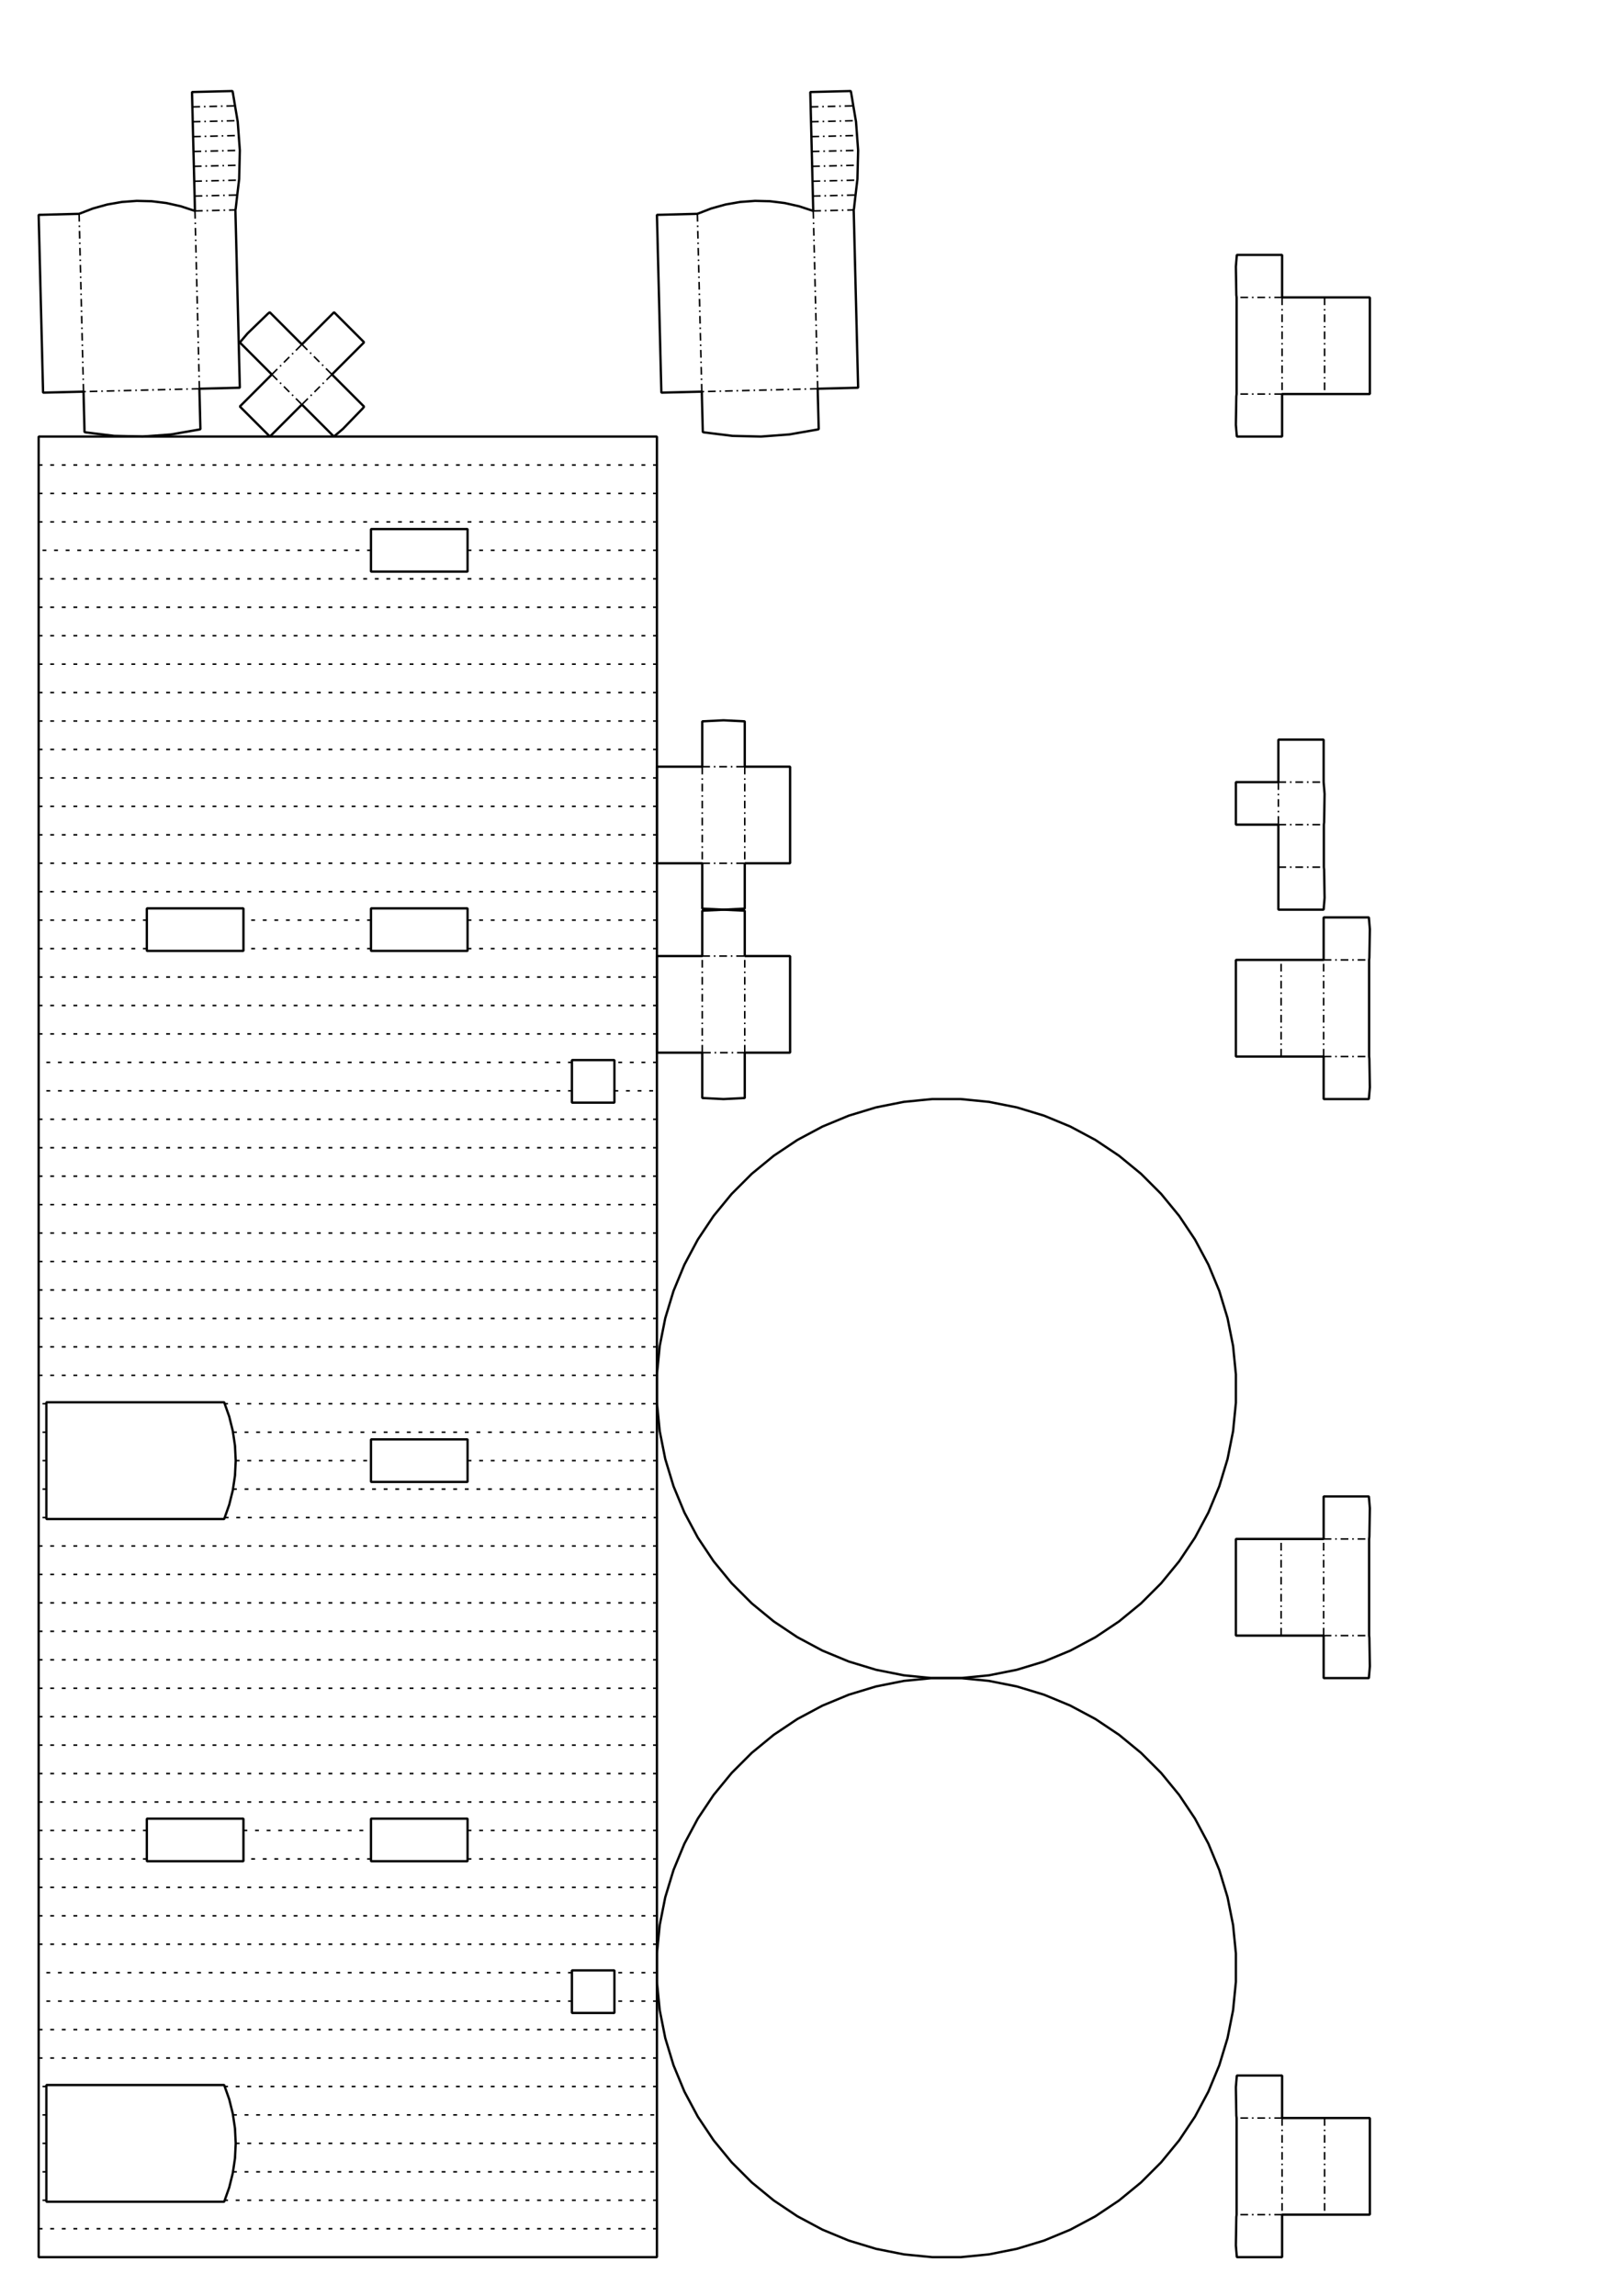 <?xml version='1.0' encoding='UTF-8' standalone='no'?>
    <svg xmlns='http://www.w3.org/2000/svg' xmlns:xlink='http://www.w3.org/1999/xlink' version='1.1'
    width='210.00mm' height='297.00mm' viewBox='0 0 210.00 297.00'>
<style type="text/css">
    path {
        fill: none;
        stroke-linecap: butt;
        stroke-linejoin: bevel;
        stroke-dasharray: none;
    }
    path.outer {
        stroke: #000000;
        stroke-dasharray: none;
        stroke-dashoffset: 0;
        stroke-width: 0.3;
        stroke-opacity: 1.0;
    }
    path.convex {
        stroke: #000000;
        stroke-dasharray: 0.50,1.00;
        stroke-dashoffset:0;
        stroke-width:0.2;
        stroke-opacity: 1.0
    }
    path.concave {
        stroke: #000000;
        stroke-dasharray: 1.00,0.50,0.20,0.50;
        stroke-dashoffset: 0;
        stroke-width: 0.2;
        stroke-opacity: 1.0
    }
    path.freestyle {
        stroke: #000000;
        stroke-dasharray: none;
        stroke-dashoffset: 0;
        stroke-width: 0.2;
        stroke-opacity: 1.0
    }
    path.outer_background {
        stroke: #ffffff;
        stroke-opacity: 1.0;
        stroke-width: 0.5
    }
    path.inner_background {
        stroke: #ffffff;
        stroke-opacity: 1.0;
        stroke-width: 0.2
    }
    path.sticker {
        fill: #e5e5e5;
        stroke: none;
        fill-opacity: 1.0;
    }
    path.arrow {
        fill: #000;
    }
    text {
        font-style: normal;
        fill: #000000;
        fill-opacity: 1.0;
        stroke: none;
    }
    text, tspan {
        text-anchor:middle;
    }
    </style>
<g>
<g>
<path class='convex' d=' M 85 148.477 L 5 148.477
M 30.5 277.28 L 85 277.28
M 85 152.157 L 5 152.157
M 85 155.837 L 5 155.837
M 85 159.517 L 5 159.517
M 85 119.037 L 60.5 119.037
M 79.5 141.117 L 85 141.117
M 85 137.437 L 79.5 137.437
M 85 163.198 L 5 163.198
M 48 119.037 L 31.5 119.037
M 19 122.717 L 5 122.717
M 6 196.318 L 5 196.318
M 85 122.717 L 60.5 122.717
M 85 199.998 L 5 199.998
M 85 96.956 L 5 96.956
M 48 122.717 L 31.5 122.717
M 85 100.636 L 5 100.636
M 48 240.479 L 31.5 240.479
M 19 240.479 L 5 240.479
M 74 258.879 L 5 258.879
M 74 255.199 L 5 255.199
M 85 244.159 L 5 244.159
M 85 247.839 L 5 247.839
M 60.5 236.799 L 85 236.799
M 85 258.879 L 79.5 258.879
M 85 251.519 L 5 251.519
M 19 236.799 L 5 236.799
M 85 203.678 L 5 203.678
M 31.5 236.799 L 48 236.799
M 85 60.155 L 5 60.155
M 85 207.358 L 5 207.358
M 85 63.835 L 5 63.835
M 85 233.119 L 5 233.119
M 85 211.038 L 5 211.038
M 6 273.6 L 5 273.6
M 30.145 273.6 L 85 273.6
M 60.5 188.958 L 85 188.958
M 85 214.719 L 5 214.719
M 6 277.28 L 5 277.28
M 85 269.92 L 29.074 269.92
M 30.5 188.958 L 48 188.958
M 6 280.96 L 5 280.96
M 85 218.399 L 5 218.399
M 85 67.516 L 5 67.516
M 6 284.64 L 5 284.64
M 85 126.397 L 5 126.397
M 85 166.878 L 5 166.878
M 85 284.64 L 29.074 284.64
M 85 104.316 L 5 104.316
M 85 130.077 L 5 130.077
M 85 170.558 L 5 170.558
M 85 107.996 L 5 107.996
M 85 133.757 L 5 133.757
M 85 174.238 L 5 174.238
M 85 266.24 L 5 266.24
M 85 111.676 L 5 111.676
M 85 181.598 L 29.074 181.598
M 85 262.559 L 5 262.559
M 85 288.32 L 5 288.32
M 85 177.918 L 5 177.918
M 30.145 185.278 L 85 185.278
M 48 71.196 L 5 71.196
M 29.074 196.318 L 85 196.318
M 85 74.876 L 5 74.876
M 60.5 240.479 L 85 240.479
M 85 71.196 L 60.5 71.196
M 85 222.079 L 5 222.079
M 85 85.916 L 5 85.916
M 85 93.276 L 5 93.276
M 85 255.199 L 79.5 255.199
M 85 225.759 L 5 225.759
M 85 89.596 L 5 89.596
M 85 229.439 L 5 229.439
M 85 78.556 L 5 78.556
M 85 82.236 L 5 82.236
M 85 115.356 L 5 115.356
M 74 137.437 L 5 137.437
M 30.145 280.96 L 85 280.96
M 74 141.117 L 5 141.117
M 6 181.598 L 5 181.598
M 6 185.278 L 5 185.278
M 6 188.958 L 5 188.958
M 19 119.037 L 5 119.037
M 85 144.797 L 5 144.797
M 30.145 192.638 L 85 192.638
M 6 269.92 L 5 269.92
M 6 192.638 L 5 192.638 '/>
<path class='outer' d=' M 85 166.878 L 85 170.558 L 85 174.238 L 85 177.918 L 85 181.598 L 85 185.278 L 85 188.958 L 85 192.638 L 85 196.318 L 85 199.998 L 85 203.678 L 85 207.358 L 85 211.038 L 85 214.719 L 85 218.399 L 85 222.079 L 85 225.759 L 85 229.439 L 85 233.119 L 85 236.799 L 85 240.479 L 85 244.159 L 85 247.839 L 85 251.519 L 85 255.199 L 85 258.879 L 85 262.559 L 85 266.24 L 85 269.92 L 85 273.6 L 85 277.28 L 85 280.96 L 85 284.64 L 85 288.32 L 85 292 L 5 292 L 5 288.32 L 5 284.64 L 5 280.96 L 5 277.28 L 5 273.6 L 5 269.92 L 5 266.24 L 5 262.559 L 5 258.879 L 5 255.199 L 5 251.519 L 5 247.839 L 5 244.159 L 5 240.479 L 5 236.799 L 5 233.119 L 5 229.439 L 5 225.759 L 5 222.079 L 5 218.399 L 5 214.719 L 5 211.038 L 5 207.358 L 5 203.678 L 5 199.998 L 5 196.318 L 5 192.638 L 5 188.958 L 5 185.278 L 5 181.598 L 5 177.918 L 5 174.238 L 5 170.558 L 5 166.878 L 5 163.198 L 5 159.517 L 5 155.837 L 5 152.157 L 5 148.477 L 5 144.797 L 5 141.117 L 5 137.437 L 5 133.757 L 5 130.077 L 5 126.397 L 5 122.717 L 5 119.037 L 5 115.356 L 5 111.676 L 5 107.996 L 5 104.316 L 5 100.636 L 5 96.956 L 5 93.276 L 5 89.596 L 5 85.916 L 5 82.236 L 5 78.556 L 5 74.876 L 5 71.196 L 5 67.516 L 5 63.835 L 5 60.155 L 5 56.475 L 85 56.475 L 85 60.155 L 85 63.835 L 85 67.516 L 85 71.196 L 85 74.876 L 85 78.556 L 85 82.236 L 85 85.916 L 85 89.596 L 85 93.276 L 85 96.956 L 85 100.636 L 85 104.316 L 85 107.996 L 85 111.676 L 85 115.356 L 85 119.037 L 85 122.717 L 85 126.397 L 85 130.077 L 85 133.757 L 85 137.437 L 85 141.117 L 85 144.797 L 85 148.477 L 85 152.157 L 85 155.837 L 85 159.517 L 85 163.198 Z
M 74 254.9 L 74 255.199 L 74 258.879 L 74 260.408 L 79.5 260.408 L 79.5 258.879 L 79.5 255.199 L 79.5 254.9 Z
M 29.008 269.73 L 6 269.73 L 6 269.92 L 6 273.6 L 6 277.28 L 6 280.96 L 6 284.64 L 6 284.83 L 29.008 284.83 L 29.074 284.64 L 29.656 282.996 L 30.123 281.11 L 30.145 280.96 L 30.406 279.203 L 30.5 277.28 L 30.406 275.356 L 30.145 273.6 L 30.123 273.45 L 29.656 271.564 L 29.074 269.92 Z
M 48 240.778 L 60.5 240.778 L 60.5 240.479 L 60.5 236.799 L 60.5 235.271 L 48 235.271 L 48 236.799 L 48 240.479 Z
M 19 240.778 L 31.5 240.778 L 31.5 240.479 L 31.5 236.799 L 31.5 235.271 L 19 235.271 L 19 236.799 L 19 240.479 Z
M 74 137.437 L 74 141.117 L 74 142.645 L 79.5 142.645 L 79.5 141.117 L 79.5 137.437 L 79.5 137.138 L 74 137.138 Z
M 29.074 181.598 L 29.008 181.408 L 6 181.408 L 6 181.598 L 6 185.278 L 6 188.958 L 6 192.638 L 6 196.318 L 6 196.508 L 29.008 196.508 L 29.074 196.318 L 29.656 194.674 L 30.123 192.788 L 30.145 192.638 L 30.406 190.881 L 30.5 188.958 L 30.406 187.035 L 30.145 185.278 L 30.123 185.128 L 29.656 183.242 Z
M 31.5 117.509 L 19 117.509 L 19 119.037 L 19 122.717 L 19 123.016 L 31.5 123.016 L 31.5 122.717 L 31.5 119.037 Z
M 60.5 119.037 L 60.5 117.509 L 48 117.509 L 48 119.037 L 48 122.717 L 48 123.016 L 60.5 123.016 L 60.5 122.717 Z
M 48 191.711 L 60.5 191.711 L 60.5 188.958 L 60.5 186.205 L 48 186.205 L 48 188.958 Z
M 60.5 71.196 L 60.5 68.442 L 48 68.442 L 48 71.196 L 48 73.949 L 60.5 73.949 Z '/>
</g>
<g>
<path class='concave' d=' M 171.265 124.181 L 177.15 124.181
M 171.265 136.681 L 171.265 124.181
M 171.265 136.681 L 177.15 136.681
M 165.765 136.681 L 165.765 124.181 '/>
<path class='outer' d=' M 171.265 124.181 L 171.265 118.681 L 177.12 118.681 L 177.245 120.204 L 177.184 123.883 L 177.15 124.181 L 177.15 136.681 L 177.184 136.978 L 177.245 140.658 L 177.12 142.181 L 171.265 142.181 L 171.265 136.681 L 165.765 136.681 L 159.91 136.681 L 159.91 124.181 L 165.765 124.181 Z '/>
</g>
<g>
<path class='concave' d=' M 165.765 211.59 L 165.765 199.09
M 171.265 211.59 L 177.15 211.59
M 171.265 199.09 L 177.15 199.09
M 171.265 211.59 L 171.265 199.09 '/>
<path class='outer' d=' M 177.12 193.59 L 177.245 195.113 L 177.184 198.793 L 177.15 199.09 L 177.15 211.59 L 177.184 211.888 L 177.245 215.567 L 177.12 217.09 L 171.265 217.09 L 171.265 211.59 L 165.765 211.59 L 159.91 211.59 L 159.91 199.09 L 165.765 199.09 L 171.265 199.09 L 171.265 193.59 Z '/>
</g>
<g>
<path class='concave' d=' M 165.89 38.475 L 160.004 38.475
M 171.39 38.475 L 171.39 50.975
M 165.89 38.475 L 165.89 50.975
M 165.89 50.975 L 160.004 50.975 '/>
<path class='outer' d=' M 160.004 38.475 L 159.97 38.178 L 159.91 34.498 L 160.034 32.975 L 165.89 32.975 L 165.89 38.475 L 171.39 38.475 L 177.245 38.475 L 177.245 50.975 L 171.39 50.975 L 165.89 50.975 L 165.89 56.475 L 160.034 56.475 L 159.91 54.952 L 159.97 51.273 L 160.004 50.975 Z '/>
</g>
<g>
<path class='concave' d=' M 171.39 274 L 171.39 286.5
M 165.89 274 L 160.004 274
M 165.89 274 L 165.89 286.5
M 165.89 286.5 L 160.004 286.5 '/>
<path class='outer' d=' M 177.245 286.5 L 171.39 286.5 L 165.89 286.5 L 165.89 292 L 160.034 292 L 159.91 290.477 L 159.97 286.797 L 160.004 286.5 L 160.004 274 L 159.97 273.703 L 159.91 270.023 L 160.034 268.5 L 165.89 268.5 L 165.89 274 L 171.39 274 L 177.245 274 Z '/>
</g>
<g>
<path class='concave' d=' M 96.365 99.181 L 96.365 111.681
M 90.865 99.181 L 90.865 111.681
M 90.865 99.181 L 96.365 99.181
M 90.865 111.681 L 96.365 111.681 '/>
<path class='outer' d=' M 90.865 111.681 L 85 111.681 L 85 99.181 L 90.865 99.181 L 90.865 93.316 L 93.615 93.181 L 96.365 93.316 L 96.365 99.181 L 102.23 99.181 L 102.23 111.681 L 96.365 111.681 L 96.365 117.546 L 93.615 117.681 L 90.865 117.546 Z '/>
</g>
<g>
<path class='outer' d=' M 141.734 211.801 L 138.488 213.535 L 135.088 214.944 L 131.566 216.012 L 127.957 216.73 L 124.295 217.09 L 120.615 217.09 L 116.952 216.73 L 113.343 216.012 L 109.821 214.943 L 106.421 213.535 L 103.176 211.8 L 100.116 209.756 L 97.271 207.421 L 94.669 204.819 L 92.334 201.974 L 90.29 198.914 L 88.555 195.669 L 87.147 192.269 L 86.079 188.747 L 85.361 185.138 L 85 181.476 L 85 177.795 L 85.361 174.133 L 86.079 170.524 L 87.147 167.002 L 88.555 163.602 L 90.29 160.357 L 92.335 157.297 L 94.669 154.452 L 97.271 151.85 L 100.116 149.515 L 103.176 147.471 L 106.422 145.736 L 109.822 144.328 L 113.343 143.259 L 116.953 142.541 L 120.615 142.181 L 124.295 142.181 L 127.957 142.542 L 131.567 143.26 L 135.088 144.328 L 138.488 145.736 L 141.734 147.471 L 144.794 149.516 L 147.638 151.85 L 150.241 154.452 L 152.575 157.297 L 154.62 160.357 L 156.354 163.602 L 157.763 167.002 L 158.831 170.524 L 159.549 174.133 L 159.91 177.796 L 159.91 181.476 L 159.549 185.138 L 158.831 188.748 L 157.763 192.269 L 156.354 195.669 L 154.62 198.915 L 152.575 201.975 L 150.24 204.819 L 147.638 207.421 L 144.793 209.756 Z '/>
</g>
<g>
<path class='concave' d=' M 104.939 15.752 L 110.735 15.608
M 105.801 50.29 L 90.806 50.664
M 105.083 21.521 L 110.987 21.374
M 105.131 23.444 L 110.927 23.299
M 105.227 27.289 L 105.801 50.29
M 104.891 13.83 L 110.41 13.692
M 105.227 27.289 L 110.459 27.158
M 105.179 25.367 L 110.698 25.229
M 90.806 50.664 L 90.232 27.663
M 104.987 17.675 L 110.891 17.528
M 105.035 19.598 L 111.033 19.448 '/>
<path class='outer' d=' M 105.035 19.598 L 104.987 17.675 L 104.939 15.752 L 104.891 13.83 L 104.843 11.907 L 110.075 11.777 L 110.126 11.971 L 110.41 13.692 L 110.735 15.608 L 110.76 15.757 L 110.891 17.528 L 111.033 19.448 L 110.987 21.374 L 110.945 23.149 L 110.927 23.299 L 110.698 25.229 L 110.5 26.962 L 110.459 27.158 L 111.033 50.159 L 105.801 50.29 L 105.932 55.522 L 105.749 55.572 L 102.123 56.203 L 98.454 56.475 L 94.775 56.387 L 91.122 55.938 L 90.937 55.896 L 90.806 50.664 L 85.574 50.795 L 85 27.794 L 90.232 27.663 L 92.025 26.971 L 93.879 26.457 L 95.774 26.127 L 97.692 25.985 L 99.615 26.031 L 101.524 26.266 L 103.401 26.687 L 105.227 27.289 L 105.179 25.367 L 105.131 23.444 L 105.083 21.521 Z '/>
</g>
<g>
<path class='concave' d=' M 25.131 23.444 L 30.927 23.299
M 25.801 50.29 L 10.806 50.664
M 24.891 13.829 L 30.41 13.692
M 25.227 27.289 L 25.801 50.29
M 24.939 15.752 L 30.735 15.608
M 10.806 50.664 L 10.232 27.663
M 25.083 21.521 L 30.987 21.373
M 25.035 19.598 L 31.033 19.448
M 25.227 27.289 L 30.459 27.158
M 24.987 17.675 L 30.891 17.528
M 25.179 25.367 L 30.698 25.229 '/>
<path class='outer' d=' M 30.891 17.528 L 31.033 19.448 L 30.987 21.373 L 30.945 23.149 L 30.927 23.299 L 30.698 25.229 L 30.5 26.962 L 30.459 27.158 L 31.033 50.159 L 25.801 50.29 L 25.932 55.522 L 25.749 55.572 L 22.124 56.203 L 18.454 56.475 L 14.775 56.387 L 11.122 55.938 L 10.937 55.896 L 10.806 50.664 L 5.574 50.795 L 5 27.794 L 10.232 27.663 L 12.025 26.971 L 13.879 26.457 L 15.774 26.127 L 17.692 25.985 L 19.615 26.031 L 21.524 26.266 L 23.401 26.686 L 25.227 27.289 L 25.179 25.367 L 25.131 23.444 L 25.083 21.521 L 25.035 19.598 L 24.987 17.675 L 24.939 15.752 L 24.891 13.829 L 24.843 11.907 L 30.075 11.777 L 30.126 11.971 L 30.41 13.692 L 30.735 15.608 L 30.76 15.757 Z '/>
</g>
<g>
<path class='outer' d=' M 85.361 249.043 L 86.079 245.433 L 87.147 241.912 L 88.555 238.512 L 90.29 235.266 L 92.335 232.206 L 94.669 229.362 L 97.271 226.759 L 100.116 224.425 L 103.176 222.38 L 106.422 220.646 L 109.822 219.237 L 113.343 218.169 L 116.953 217.451 L 120.615 217.09 L 124.295 217.09 L 127.957 217.451 L 131.567 218.169 L 135.088 219.237 L 138.488 220.646 L 141.734 222.38 L 144.794 224.425 L 147.638 226.76 L 150.241 229.362 L 152.575 232.207 L 154.62 235.266 L 156.354 238.512 L 157.763 241.912 L 158.831 245.434 L 159.549 249.043 L 159.91 252.705 L 159.91 256.385 L 159.549 260.048 L 158.831 263.657 L 157.763 267.179 L 156.354 270.579 L 154.62 273.824 L 152.575 276.884 L 150.24 279.729 L 147.638 282.331 L 144.793 284.666 L 141.734 286.71 L 138.488 288.445 L 135.088 289.853 L 131.566 290.921 L 127.957 291.639 L 124.295 292 L 120.615 292 L 116.952 291.639 L 113.343 290.921 L 109.821 289.853 L 106.421 288.445 L 103.176 286.71 L 100.116 284.665 L 97.271 282.331 L 94.669 279.729 L 92.334 276.884 L 90.29 273.824 L 88.555 270.578 L 87.147 267.178 L 86.079 263.657 L 85.361 260.047 L 85 256.385 L 85 252.705 Z '/>
</g>
<g>
<path class='concave' d=' M 96.365 136.181 L 90.865 136.181
M 96.365 136.181 L 96.365 123.681
M 90.865 123.681 L 96.365 123.681
M 90.865 136.181 L 90.865 123.681 '/>
<path class='outer' d=' M 85 123.681 L 90.865 123.681 L 90.865 117.816 L 93.615 117.681 L 96.365 117.816 L 96.365 123.681 L 102.23 123.681 L 102.23 136.181 L 96.365 136.181 L 96.365 142.046 L 93.615 142.181 L 90.865 142.046 L 90.865 136.181 L 85 136.181 Z '/>
</g>
<g>
<path class='concave' d=' M 165.41 101.181 L 165.41 106.681
M 165.41 112.181 L 171.295 112.181
M 165.41 106.681 L 171.295 106.681
M 165.41 101.181 L 171.265 101.181 '/>
<path class='outer' d=' M 165.41 106.681 L 159.91 106.681 L 159.91 101.181 L 165.41 101.181 L 165.41 95.681 L 171.265 95.681 L 171.265 101.181 L 171.39 102.704 L 171.329 106.383 L 171.295 106.681 L 171.295 112.181 L 171.329 112.478 L 171.39 116.158 L 171.265 117.681 L 165.41 117.681 L 165.41 112.181 Z '/>
</g>
<g>
<path class='concave' d=' M 42.951 48.446 L 39.062 52.335
M 35.173 48.446 L 39.062 44.557
M 39.062 44.557 L 42.951 48.446
M 35.173 48.446 L 39.062 52.335 '/>
<path class='outer' d=' M 43.203 56.475 L 39.062 52.335 L 34.922 56.475 L 31.033 52.586 L 35.173 48.446 L 31.033 44.306 L 32.022 43.141 L 34.666 40.581 L 34.901 40.395 L 39.062 44.557 L 43.224 40.395 L 47.113 44.284 L 42.951 48.446 L 47.113 52.608 L 46.927 52.842 L 44.368 55.487 Z '/>
</g>
</g>
</svg>
